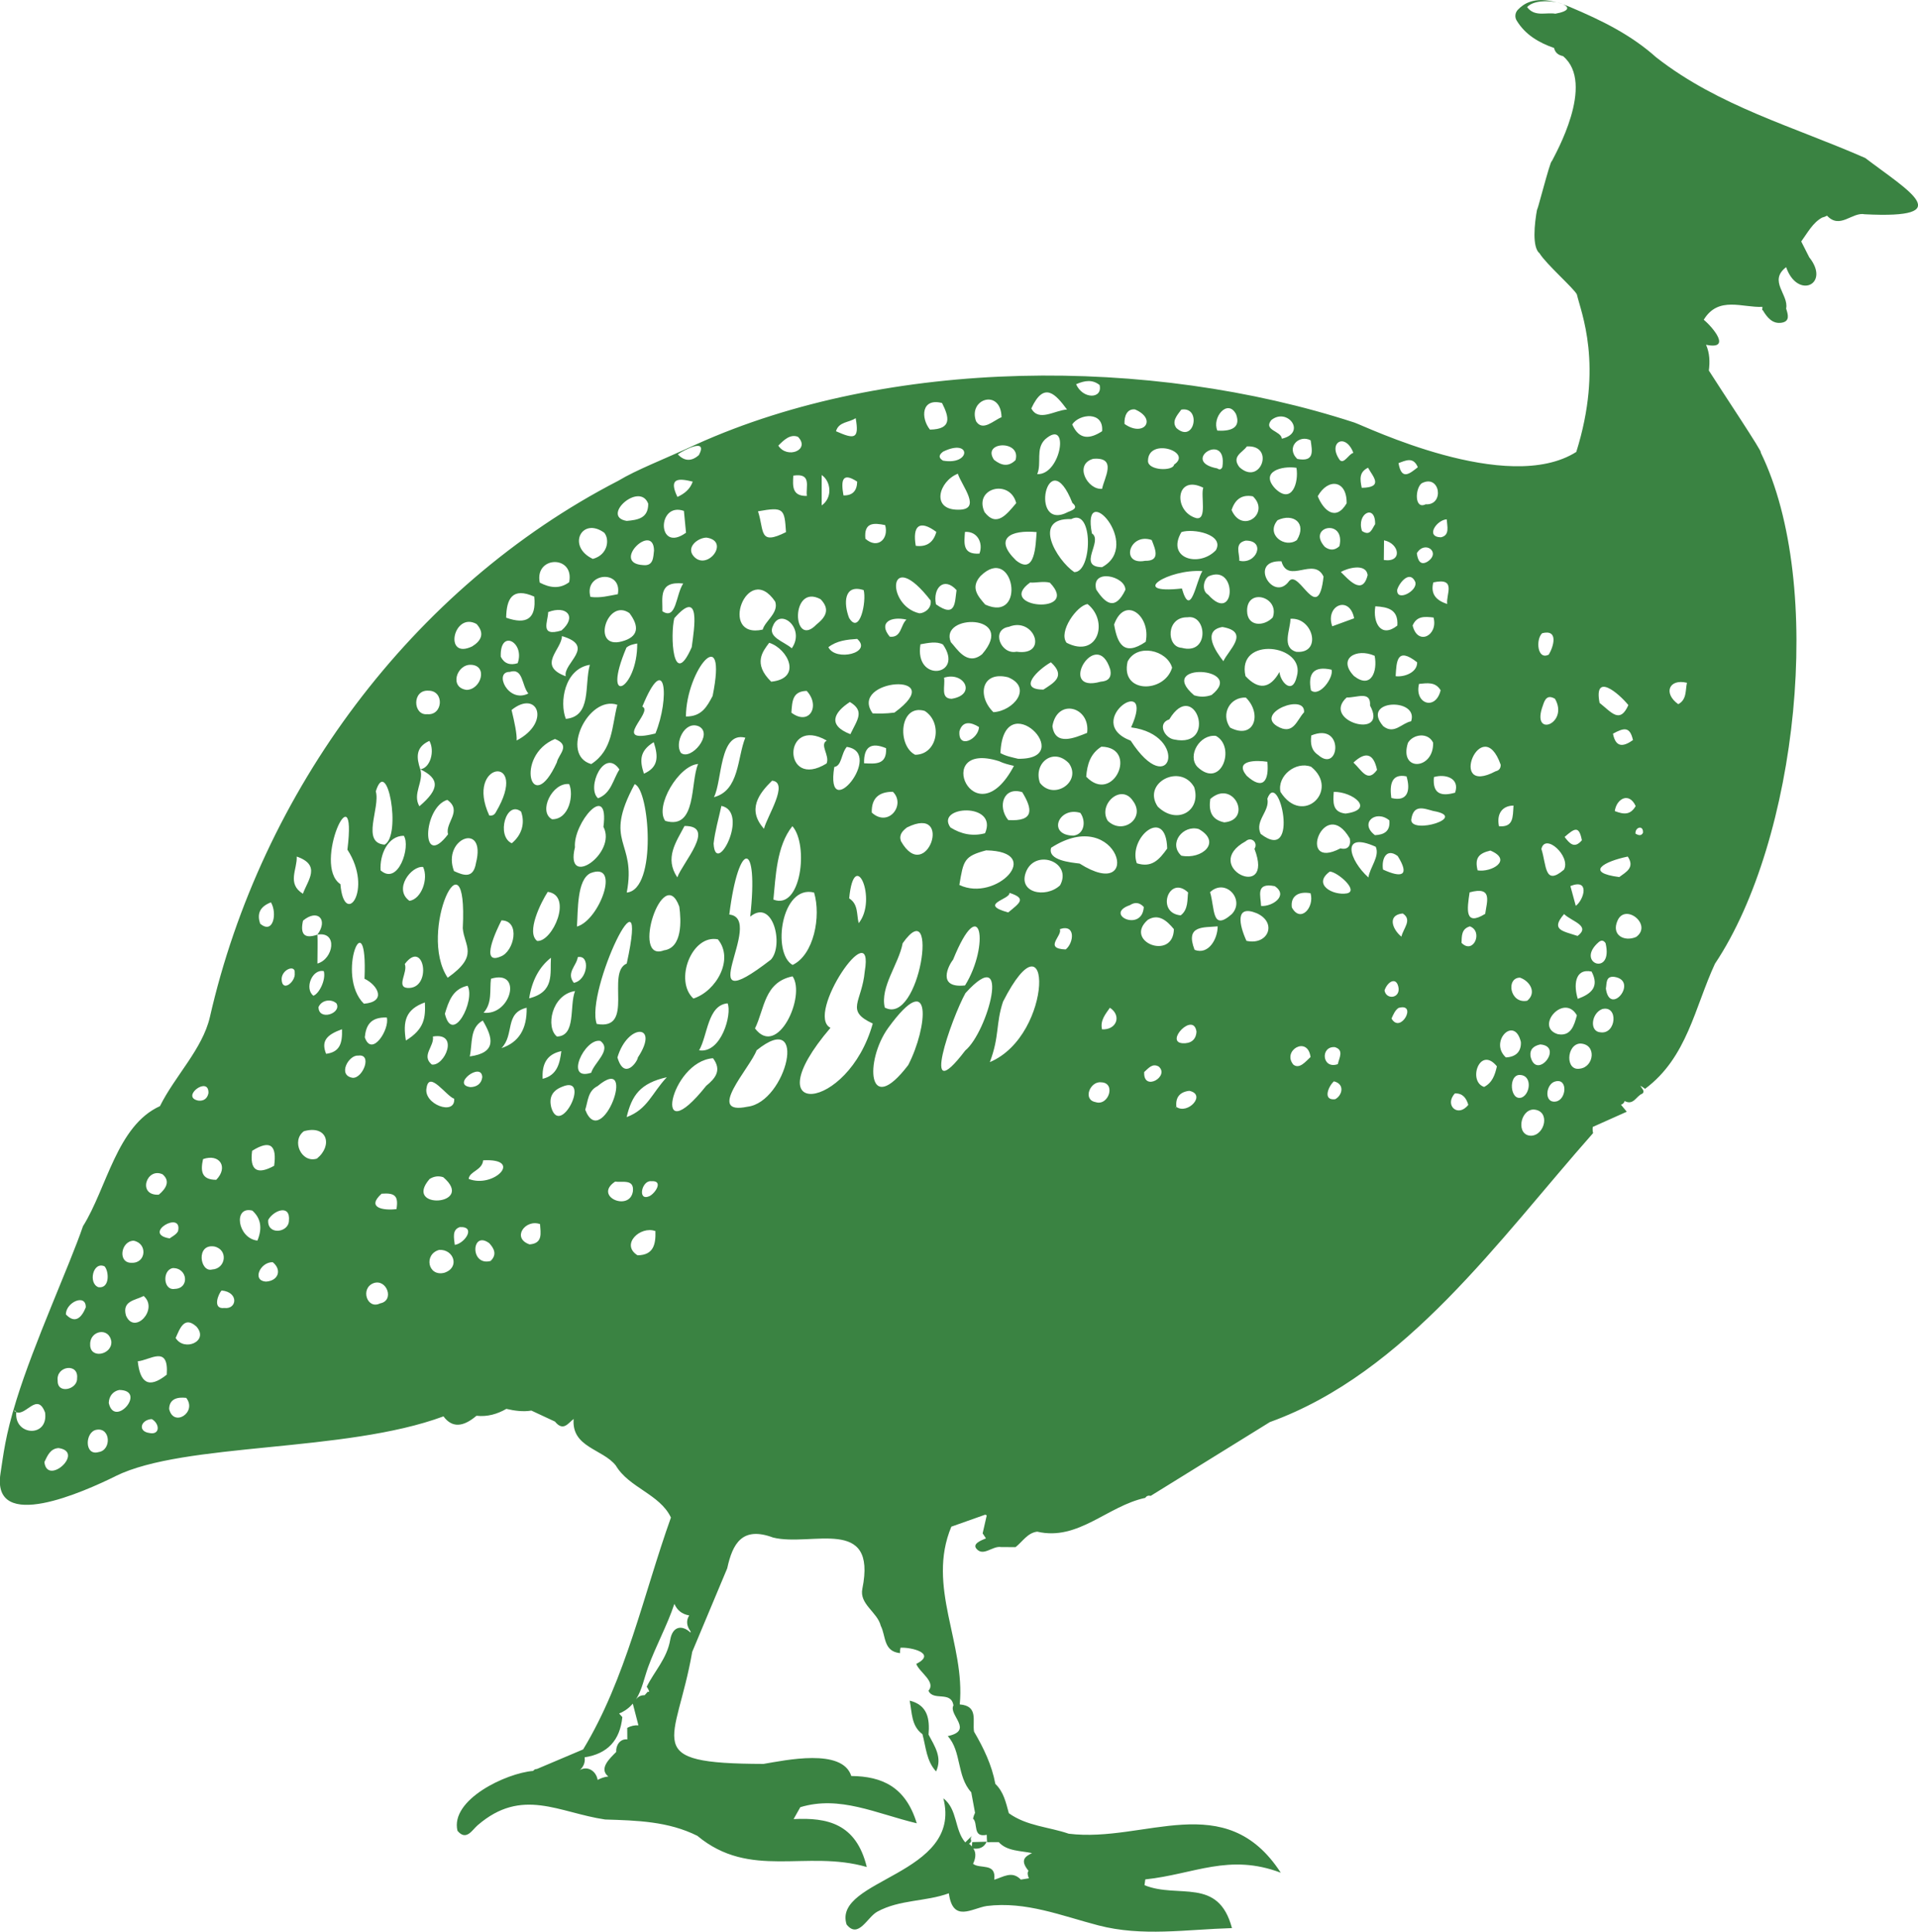 <?xml version="1.0" encoding="UTF-8"?>
<svg id="Camada_2" data-name="Camada 2" xmlns="http://www.w3.org/2000/svg" viewBox="0 0 191.85 193.2">
  <defs>
    <style>
      .cls-1 {
        fill: #3a8342;
        stroke-width: 0px;
      }
    </style>
  </defs>
  <g id="Camada_1-2" data-name="Camada 1">
    <g>
      <path class="cls-1" d="m11.55,147.64c6.9-3.41,22.93-2.32,32.81-5.98.89,1.21,2.02,1.03,3.3-.06,1.1.12,2.08-.17,2.99-.69.8.19,1.69.31,2.5.17.79.37,1.58.73,2.36,1.1h0c.84,1.03,1.31.16,1.87-.26-.23,2.85,2.91,2.99,4.22,4.66,1.31,2.22,4.41,2.86,5.51,5.2-2.76,7.73-4.48,16.08-8.78,23.19-1.56.66-3.07,1.3-4.63,1.96-.14,0-.27.05-.37.19h0s0,0,0,0c-2.71.22-8.32,2.88-7.57,5.99.88,1.06,1.48-.1,2.01-.55,4.45-3.85,8.13-1.26,12.76-.58h0c3.19.1,6.31.18,9.22,1.63h0c5.29,4.4,10.88,1.37,16.95,3.12-1.06-4.35-3.94-4.96-7.32-4.79h0c.22-.4.44-.79.67-1.19,3.95-1.2,7.57.63,11.65,1.61-1.11-3.65-3.47-4.7-6.55-4.73-.89-2.82-6.61-1.57-8.78-1.21-12.5-.03-8.73-1.99-7.13-11.21h0c1.17-2.78,2.33-5.56,3.5-8.35.54-2.49,1.51-4.23,4.59-3.08,3.83.95,10.41-2.22,8.93,5.11-.33,1.56,1.5,2.33,1.84,3.72.52,1,.24,2.56,1.93,2.73-.01-.18,0-.36.04-.54,1-.07,3.69.54,1.58,1.62.31.84,2,1.79,1.22,2.68.49,1.08,2.26-.03,2.5,1.47h0c-.53.95,2.08,2.5-.57,3.07,1.39,1.52.88,4.01,2.35,5.62.13.68.25,1.37.38,2.05,0,0,0,0,0,0-.09.18-.16.38-.2.58.53.48-.08,1.93,1.37,1.62,0,0,0,.02,0,.03,0,0,0,0,0,0h0s0,0,0,0c0,.24.02.47.03.71.39,0,.77-.02,1.17-.01.81.92,2.22.86,3.33,1.1-.65.32-1.25.67-.37,1.75.01,0,.02,0,.03,0-.18.21-.07.55.03.77-.27.04-.54.09-.81.13-.89-.93-1.78-.24-2.66.01.22-1.75-1.43-1.03-2.12-1.59.23-.46.36-1.08.03-1.52.57.05,1.06-.08,1.33-.69-.48.01-.96.02-1.44.04,0,.15-.03.29-.05.44-.09-.09-.15-.23-.29-.27.09-.04.17-.12.24-.29-.09-.2-.06-.37.09-.53-.23.23-.46.45-.69.68-1.1-1.28-.75-3.3-2.19-4.41,1.97,7.7-11.11,8.06-9.68,12.62,1.18,1.48,2.07-.74,3.07-1.28,2.25-1.23,4.84-.99,7.16-1.84.4,2.98,2.3,1.5,3.79,1.27,3.92-.49,7.51.99,11.17,1.94,4.38,1.14,8.74.41,13.36.27-1.37-5.15-5.36-2.91-8.75-4.29.04-.31.04-.27.08-.58,4.9-.52,8.37-2.63,13.55-.67-5.55-8.55-13.61-2.96-21.21-3.9-2-.69-4.2-.76-5.99-2.05-.29-1.05-.51-2.13-1.35-2.93-.35-1.89-1.17-3.59-2.13-5.23,0,0,0,0,0,0h0c-.18-1.07.47-2.57-1.43-2.72h0c.58-6.06-3.35-11.78-.84-17.78,1.33-.47,2.05-.73,3.39-1.2l.15.07c-.16.72-.24,1.08-.41,1.8l.33.5c-.5.21-1.37.54-.95,1.04.69.82,1.6-.31,2.46-.17,0,0,0,0,0,0h0c.48,0,.96,0,1.45.01h0s0,0,0,0c.71-.56,1.21-1.44,2.17-1.55,4.09.96,7.02-2.57,10.81-3.38.13-.2.31-.26.54-.2,3.97-2.46,7.94-4.92,11.92-7.38,13.61-4.91,22.97-18.32,32.33-28.9-.05-.23-.06-.43-.03-.62,1.13-.51,2.27-1.01,3.4-1.52-.19-.23-.39-.47-.58-.7.19-.06.31-.18.37-.37.89.48,1.17-.53,1.77-.74.3-.25-.08-.54-.2-.79.15.08.3.18.47.31,4.22-3.14,4.96-8.14,6.99-12.51,8.24-12.34,11.07-37.87,4.57-51.15.38.25-4.02-6.34-5.18-8.18.11-.87.09-1.73-.28-2.58,0,0,0,0,0,0,2.58.54.71-1.72-.23-2.5,1.46-2.41,3.88-1.19,5.87-1.29,0,.12-.02.24-.03.35,0,0,.05-.04.05-.04,0,0,0,0,0,0,.44.74.99,1.44,1.93,1.27.83-.15.6-.84.42-1.41.29-1.38-1.81-2.76,0-4.14,1.14,3.27,4.47,1.72,2.31-.99h0c-.37-.72-.43-.85-.8-1.58.66-.91,1.15-1.87,2.09-2.39.17-.04.33-.1.49-.19,1.31,1.4,2.51-.4,3.78-.14,9.36.47,4.41-2.31.04-5.63h0c-7.12-3.13-14.65-5.17-20.9-10.06-2.54-2.27-5.45-3.7-8.65-5.05-.24-.1-.46-.18-.68-.26.63.28.68.68-.76.94-.96-.16-2.07.35-2.83-.66.6-.65,1.99-.68,2.97-.47-2.3-.63-3.34.16-3.89.73-.28.29-.34.74-.12,1.09.85,1.4,2.19,2.2,3.74,2.74.1.46.41.71.89.81,3.3,2.75-.82,9.89-1.12,10.52-.14-.19-1.65,5.82-1.45,4.69-.31,1.62-.52,3.93.23,4.52,0,0,0,0,0,0,.64,1.06,3.45,3.52,3.73,4.11.41,1.8,2.67,7.04-.06,15.75l.11.11s0,0,0,0c-.04-.04-.07-.07-.11-.11-6.89,4.36-21.13-2.59-22.2-2.94-20.48-6.67-46.6-6.49-65.78,2.16-3.54,1.63-5.97,2.54-7.84,3.66-20.69,10.67-35.74,31.16-40.86,53.66-.75,3.2-3.5,5.88-4.99,8.89-4.31,1.95-5.31,8.2-7.7,12.01-1.35,3.95-4.87,11.6-6.66,17.39-1.13,3.64-1.29,5.43-1.59,7.33-.94,6.04,8.42,1.8,11.49.29Zm157.19-79.35c-.17.76,0,1.67-.87,2.14-1.52-1.08-.94-2.58.87-2.14ZM9.84,128.74c-1.03-.39-.55-2.6.61-2.09.45.45.57,2.26-.61,2.09Zm3.36-2.44c-1.46.07-1.13-2.17.16-2.21,1.41.26,1.27,2.24-.16,2.21Zm1.2,3.28s-.04,0-.05-.02l.05.02Zm1.48-10.09c-2.17.11-1.23-2.78.38-2.04.82.69.32,1.46-.38,2.04Zm1.93,3.65c-.18.35-.64.56-.84.72-2.84-.46,1.33-2.88.84-.72Zm3.04-13.8c-.11.53-.47.8-1.01.74-1.84-.36,1.09-2.56,1.01-.74Zm.78,8.66c-1.53,0-1.57-.94-1.32-2.07,1.65-.58,2.56.8,1.32,2.07Zm4.39-25.62c-.29-.88-.14-1.66,1.08-2.13.65,1.08.24,3.26-1.08,2.13Zm1.4,24.22c-1.71.94-2.46.45-2.2-1.5,1.88-1.18,2.48-.48,2.2,1.5Zm4.33-23.12c2.07-.36,1.61,2.45,0,2.89,0-.92.04-2.26,0-2.89,0,0,0,0,0,0-1.4.49-1.72-.15-1.44-1.4,1.45-1.22,2.55-.11,1.44,1.4Zm-.4,6.11c-.92-.7-.14-2.71,1.04-2.46.23.86-.46,2.25-1.04,2.46Zm2.31.77c.54,1.01-1.81,1.78-1.8.36.33-.74,1.3-.83,1.8-.36Zm1.09-15.38c2.64,4.06-.34,7.89-.7,3.45-2.87-1.91,1.73-11.77.7-3.45Zm1.71,12.91c1.34.64,2.24,2.31-.06,2.5-2.9-2.85.41-10.62.06-2.5Zm2.23,3.88c.31,1.16-1.5,4.03-2.2,1.98.11-1.14.53-2.04,2.2-1.98Zm-.22-17.29c-2.39-.19-.41-3.69-.88-5.33,1.14-3.7,2.6,4.41.88,5.33Zm.5-.34s-.04.03-.07.04c0,0,.07-.04.07-.04Zm5.53,17.25c.38-1.24.77-2.47,2.27-2.8.81,1.48-1.51,5.97-2.27,2.8Zm3.74,6.34c-.07.65-.55.99-1.18,1-1.97-.24,1.11-2.59,1.18-1Zm-.63-21.41c-.26,1.56-1.2,1.27-2.2.8-1.24-3.29,3.27-5,2.2-.8Zm-.93-17.32c-1.77-.22-1-2.57.43-2.51,1.71.07,1.03,2.47-.43,2.51Zm-3.38,34.67c2.69-.46,1.17,3-.11,2.8-1.09-.9.28-1.83.11-2.8Zm2.99-10.83c.14,1.78,1.67,2.71-1.51,4.95-3.06-4.58,2.04-15.31,1.51-4.95Zm-.86,17.05c.14,1.75-3.13.55-2.76-1.1.27-1.75,1.98.85,2.76,1.1Zm-3.48-29.25c-.73-1.25.47-2.46.09-3.7,0,0,0,0,0,0-.38-1.14-.51-2.2.91-2.84.57,1.03.08,2.73-.91,2.84,1.92.93,1.97,1.95-.09,3.7Zm-.99,9.46c-1.63-1.16.17-3.52,1.36-3.39.56,1.17-.16,3.21-1.36,3.39Zm1.78-18.67c-1.44.16-1.55-2.47.13-2.35,1.6,0,1.44,2.5-.13,2.35Zm2.08,12.01c-2.76,3.64-2.53-2.69-.08-3.44,1.57,1.11-.26,2.3.08,3.44Zm2.41-18.79c-2.9,1.39-1.88-3.52.44-2.24.84.94.47,1.68-.44,2.24Zm1.06,37.42c1.02,1.72,1.42,3.22-1.3,3.59.28-1.3-.02-2.86,1.3-3.59Zm3.83-20.9c.41,1.13.1,2.32-.93,3.17-1.57-.71-.57-4.34.93-3.17Zm-1.13-13.97c1.36-.44,1.19,1.39,1.86,2.16-2.03,1.03-3.49-2.19-1.86-2.16Zm-.92,28.47c-2.14.92-.34-2.78.09-3.62,1.94.03,1.27,3.14-.09,3.62Zm-1.7,5.62c.89-.99.59-2.25.74-3.4,3.2-.98,2.01,3.71-.74,3.4Zm1.23-20.06c-.14.27-.36.38-.66.33-2.51-5.41,4.15-6.22.66-.33Zm2.18-14.9c-.75.24-1.35.04-1.69-.65-.11-2.84,2.44-1.44,1.69.65Zm-1.15-4.55c.03-1.9.62-3.08,2.81-2.11.23,2.26-.81,2.82-2.81,2.11Zm1.05,12.28c.03-.68-.21-1.8-.51-3.05,2.59-2.09,3.98,1.24.51,3.05Zm1.25,25.79q.42-2.68,2.18-4.06c-.11,1.56.4,3.41-2.18,4.06Zm1.1,22.54s-.03-.03-.03-.03c0,.02,0,.03.03.03Zm8.66-33.12c1.02-5.29-2.45-4.84.79-10.84,1.47.44,2.29,10.56-.79,10.84Zm1.72-11.89c-.38-1.17-.54-2.23.98-3.15.49,1.48.45,2.52-.98,3.15Zm-6.9,7.36c-.2-2.41,3.45-6.72,2.85-2.04,1.39,2.64-3.9,6.3-2.85,2.04Zm2.31-4.9c-1.2-1.04.62-5.12,2.14-2.88-.65,1-.81,2.38-2.14,2.88Zm1.93-9.35c-.56,2.13-.43,4.52-2.61,5.93-3.18-.91-.3-6.92,2.61-5.93Zm1.21-9.17c1.02,1.35.91,2.39-.76,2.83-3.11.84-1.47-4.4.76-2.83Zm.78,3.04c.03,4.65-3.65,6.48-1.08.41.3-.26.7-.34,1.08-.41Zm.06,41.41c0,.34-1.34,2.37-2.04-.01,1.03-3.46,4.28-3.37,2.04.01Zm-4.11-3.36c-1.18-3.25,5.4-16.99,3-6.04-2.11.9.84,6.73-3,6.04Zm-1.98-9.74c.11-1.62-.01-4.67,1.35-5.34,3.09-1.21.89,4.73-1.35,5.34Zm-.31,5.63c-.8-1.01.29-1.72.39-2.57,1.27-.28,1.03,2.3-.39,2.57Zm-.8-26.4c-.66-1.66-.14-5,2.4-5.41-.57,2.05.21,5.16-2.4,5.41Zm-1.38,10.04c-1.42-.75.02-3.71,1.71-3.52.48,1.03.03,3.54-1.71,3.52Zm.29-8.03c1.64.65.34,1.54.19,2.34-2.56,5.62-4.25-.67-.19-2.34Zm-.68-12.69c1.85-.72,2.92.47,1.33,1.84-2.23.67-1.33-.91-1.33-1.84Zm-1.1,32.89c-1.12-.85.36-3.83,1.06-4.91,2.55.35.48,5.03-1.06,4.91Zm3.2-35.88c-.97.72-1.96.55-2.94.04-.54-2.69,3.5-2.78,2.94-.04Zm-.34,9.41c-2.91-1.08-.4-2.67-.38-4.02,3.47,1.02.08,2.7.38,4.02Zm2.71-11.74c-2.63-1.24-1.11-4.25,1.14-2.62.56.66.37,2.22-1.14,2.62Zm2.5,3.53c-.95.17-1.74.4-2.74.27-.69-2.44,3.21-2.79,2.74-.27Zm3.04-9.05c.01,1.48-1.08,1.62-2.15,1.72-2.64-.43,1.29-3.98,2.15-1.72Zm.58,4.68c-.08.67-.05,1.57-1.08,1.46-3.29-.18,1.03-4.35,1.08-1.46Zm.14,18.3c-4.65,1.16-.11-2.17-1.31-2.69,2.36-5.75,2.75-.81,1.31,2.69Zm7.39,18.11c.93-7.49,2.96-7.52,2.09.21,2.28-1.87,3.39,2.85,2.07,4.3-8.47,6.54-.42-4.12-4.16-4.51Zm9.73-15.11c-4.43,2.73-4.43-4.85.02-2.29-.76.41.33,1.5-.02,2.29Zm-5.74-12.07c1.88.59,3.34,3.57.2,3.89-1.86-1.82-.83-3.05-.2-3.89Zm.29,13.79c1.75.17-.53,3.61-.81,4.81-1.73-1.92-.49-3.54.81-4.81Zm.1-15.51c.73-1.8,3.26.27,1.87,2.27-.8-.7-2.47-1.1-1.87-2.27Zm3.36,6.53c1.39,1.48.29,3.54-1.53,2.18.08-1.19.12-2.14,1.53-2.18Zm-1.41,27.41c-2.09-1.19-1.12-8.07,2.15-7.24.72,2.4-.03,6.24-2.15,7.24Zm-1.92-6.54c.23-2.23.3-5.35,1.9-7.34,1.65,1.86.88,8.45-1.9,7.34Zm-5.98-5.6c.14-1.27.51-2.51.78-3.77,2.87.62-.6,7.22-.78,3.77Zm-3.93-22.54c2.68-3.07,2,.98,1.74,2.9-1.91,4.35-2.16-1.27-1.74-2.9Zm2.46,10.82c1.47.75-.78,3.44-1.79,2.66-.69-.94.35-3.29,1.79-2.66Zm1.37-3.04c-.55,1.03-1.08,2.07-2.67,2.05.03-4.68,4.21-9.65,2.67-2.05Zm-1.92,30.26c-1.95-1.79-.16-6.45,2.45-5.92,1.64,1.99-.16,5.18-2.45,5.92Zm-1.61-12.12c-1.3-1.93-.13-3.52.72-5.14,3.23-.02-.2,3.67-.72,5.14Zm-1.21-5.65c-1.07-1.47,1.35-5.55,3.29-5.69-.8,1.81-.1,6.63-3.29,5.69Zm1.8-23.74c-.75,1.12-.67,3.7-2.08,2.78.03-1.34-.43-3.05,2.08-2.78Zm.07-7.26c.07.73.14,1.45.21,2.18-2.92,2.11-2.92-3.13-.21-2.18Zm.88-2.93c-.26.76-.83,1.21-1.53,1.53-.95-1.97.18-1.86,1.53-1.53Zm.62-2.66c-.7.63-1.43.66-2.11-.07.7-.49,3.03-1.67,2.11.07Zm-.53,10.12c-.78-.9.42-1.85,1.29-1.86,2.41.35.06,3.4-1.29,1.86Zm5.17,18.15c-.81,1.99-.58,5.29-3.14,5.95.84-1.58.52-6.61,3.14-5.95Zm2.99-13.61c.38,1.12-1.01,1.93-1.25,2.8-4.49,1-1.55-6.95,1.25-2.8Zm1.08-6.95c-2.75,1.39-2.16-.14-2.8-2.08,2.59-.47,2.65-.26,2.8,2.08Zm-.77-8.65c.55-.56,1.2-1.19,1.97-.88,1.27,1.31-1.08,2.25-1.97.88Zm2.86,5.03c-1.52.04-1.41-1.02-1.36-2.03,1.9-.29,1.22,1.14,1.36,2.03Zm1.37,10.33c1,1.03.49,1.81-.41,2.53-2.43,2.53-2.64-4.17.41-2.53Zm.11-9.38c0-1.1,0-2.07,0-3.04.94.63,1.11,2.27,0,3.04Zm5.01,30.72c-.04-1.46.73-2.08,2.11-2.08,1.32,1.28-.43,3.62-2.11,2.08Zm3.09,13.07c3.71-5.26,1.72,8.33-1.79,6.43-.48-2.07,1.39-4.32,1.79-6.43Zm-.82-23.07c-.92.12-1.63.1-2.18.08-2.49-3.47,7.88-4.25,2.18-.08Zm-3.04,5.07c-.04-1.64.69-2.14,2.2-1.51.09,1.7-1.09,1.56-2.2,1.51Zm-.54,15.99c-.22-.86-.02-1.89-.95-2.48.51-5.3,2.87.13.95,2.48Zm-2.44-15.62c.77-.13.66-1.31,1.25-2.01,3.84.58-2.21,7.94-1.25,2.01Zm1.61-3.28c-2.33-.9-1.64-2.19-.05-3.22,1.52.91.74,1.78.05,3.22Zm-2.2-8.7c.85-.66,1.86-.76,2.88-.83,1.58,1.4-2.17,2.29-2.88.83Zm.76-21.6c.29-.98,1.32-.85,1.97-1.31.38,2.13-.14,2.12-1.97,1.31Zm2.12,5.04c-.02.89-.43,1.4-1.37,1.38-.26-1.45-.16-2.39,1.37-1.38Zm-.81,13.63c-.56-1.45-.53-3.42,1.46-2.78.3,1.12-.39,4.54-1.46,2.78Zm1.63-7.92c-.16-1.65.84-1.6,1.98-1.36.39,1.39-.77,2.44-1.98,1.36Zm4.11,8.09c-.61.54-.48,1.84-1.67,1.71-1.19-1.44.14-2.06,1.67-1.71Zm2.42-1.91c.11.84-.67,1.28-1.13,1.28-3.39-.77-3.15-6.81,1.13-1.28Zm.57-6.86c-.29,1.05-.97,1.53-2.06,1.39-.34-1.98.35-2.66,2.06-1.39Zm.77,14.58c2-.65,3.3,1.7.76,2.11-1.16-.02-.62-1.28-.76-2.11Zm46.87-5.22c.41-.96,1.18-.9,2.09-.8.49,1.8-1.59,2.88-2.09.8Zm.64,5.84c.8-.07,1.64-.24,2.16.64-.51,2.09-2.65,1.34-2.16-.64Zm.85-12.23c-.74.45-.99-.19-1.07-.84.8-1.34,2.46-.08,1.07.84Zm-1.04,10.07c.03,1.01-1.27,1.5-2.15,1.39.09-1.44.1-3,2.15-1.39Zm-.6,5.9c-.93.17-1.69,1.36-2.79.49-2.32-2.69,3.59-2.88,2.79-.49Zm-3.62,11.39c-1.6-1.21.1-2.6,1.44-1.48.11,1.07-.5,1.44-1.44,1.48Zm-2.15-7.26c1.21-1.13,2.01-.93,2.36.73-.95,1.33-1.51.06-2.36-.73Zm.07-14.43c-.73.27-1.46.54-2.19.8-.74-2.07,1.72-3.17,2.19-.8Zm-1.47-7.22c-.46.44-.95.45-1.46.08-1.87-2.06,2.1-2.91,1.46-.08Zm3.06,15.95c1.9,3.46-4.95,1.57-2.34-.81,1.03.03,2.44-.71,2.34.81Zm.46-4.98c.31,1.52-.34,3.38-2.07,2.02-1.68-1.75.25-2.83,2.07-2.02Zm-2.91,15.78c-1.36-.14-1.24-1.19-1.18-2.17,1.88-.04,4.21,1.77,1.18,2.17Zm-2.74-5.86c-.71-.48-.78-1.15-.69-1.95,3.35-1.39,2.83,3.85.69,1.95Zm1.34-8.53c.23.78-1.2,2.78-2.06,2.07-.33-1.7.27-2.47,2.06-2.07Zm-3.54-1.79c-1.49-.44-.58-2.2-.57-3.3,2.29-.18,3.19,3.54.57,3.3Zm.79,6.05c-.74.79-1.07,2.36-2.71,1.38-2.17-1.34,2.86-3.32,2.71-1.38Zm-5.86-3.62c-.92-4.04,6.1-3.2,5.13.05-.43,1.89-1.65.53-1.73-.46-.94,1.68-2.09,1.83-3.4.41Zm-7.14,6.34c-.94-.14-1.72-1.61-.48-2.01,2.53-4.23,4.95,2.95.48,2.01Zm2.01,4.77c.74,2.38-1.73,3.82-3.65,1.94-1.59-2.37,2.28-4.37,3.65-1.94Zm1.74-9.22c-.58.21-1.16.22-1.75.03-3.91-3.34,5.31-2.85,1.75-.03Zm-3-4.72c-1.53-.08-1.58-3.1.59-3.05,1.96-.33,2.23,3.82-.59,3.05Zm-5.4,1.38c.93-1.85,3.94-1.17,4.45.61-.76,2.57-5.2,2.61-4.45-.61Zm-1.35-3.71c1.07-2.95,3.71-.86,3.16,1.73-2.19,1.5-2.84.18-3.16-1.73Zm3.76-8.45c.35.89.91,2.12-.66,2.08-2.52.48-1.59-2.86.66-2.08Zm5.07,3.11c-.63.97-1.16,4.85-2.05,1.74-5.46.6-1.34-1.98,2.05-1.74Zm-2.1-3.9c1.17-.4,4.33.23,3.45,1.81-1.66,1.75-5,.85-3.45-1.81Zm2.68,6.26c-.67-.37-.48-1.51.04-1.84,2.95-1.32,2.69,4.92-.04,1.84Zm1.52,6.65c-.79-.99-2.16-3.06-.1-3.42,2.83.48.6,2.32.1,3.42Zm2.23-12.06c2.06-.02,1.09,2.43-.64,2.01.05-.73-.53-1.76.64-2.01Zm.02,15.7c1.66,1.63.84,4.26-1.58,3-.97-1.39.02-3.08,1.58-3Zm-1.43-18.76c.34-1.04,1-1.58,2.13-1.37,1.77,1.68-1.07,3.82-2.13,1.37Zm4.12,10.74c-.87.93-2.56.95-2.57-.66-.02-2.33,3.29-1.4,2.57.66Zm-2.61,15.84c-1.31-1.59,1.03-1.57,2.07-1.4.18,1.87-.41,2.91-2.07,1.4Zm.78,7.31c2.07,5.38-5.48,1.77-.88-.76.56-.51,1.27.14.88.76Zm-3.02-2.65c-1.32-.27-1.57-1.18-1.4-2.34,2.31-2.04,4.26,2.09,1.4,2.34Zm-2.7-5.56c-1.01-1.12.23-3.27,1.86-3.09,2.03,1.09.54,5.4-1.86,3.09Zm-1.6,8.89c-1.33-1.23.19-3.12,1.75-2.66,2.34,1.32.3,3.08-1.75,2.66Zm.68,3.68c-.09.67.04,1.71-.74,2.29-2.53-.23-1.18-4.11.74-2.29Zm-5.13-2.92c-.91-2.56,2.93-5.78,3.04-1.47-.82,1.15-1.56,1.94-3.04,1.47Zm-.61-12.26c-4.97-1.91,2.62-7,.04-1.33,5.89.76,3.96,7.49-.04,1.33Zm-4.45,3.6c.09-1.21.41-2.31,1.52-3,3.77.07,1.18,5.85-1.52,3Zm-10.1-17.21c-.74-.85-1.5-1.7-.48-2.85,3.35-3.31,4.66,4.73.48,2.85Zm-.58-5.1c-1.73.11-1.52-1.07-1.45-2.17,1.25-.09,1.85,1.12,1.45,2.17Zm-2,17.76c.32-1.07,1.17-.91,1.96-.41-.07,1.23-2.12,2.25-1.96.41Zm2.56,10.21c-1.24.33-2.39.09-3.46-.58-1.57-2.18,4.82-2.56,3.46.58Zm1.4-7.21c.47.23.98.35,1.49.47-3.95,7.47-8.31-2.61-1.49-.47Zm.91-8.39c2.5,1.04.51,3.38-1.47,3.49-1.66-1.61-1.2-4.16,1.47-3.49Zm.84-2.56c-1.57.34-2.6-2.21-.76-2.49,2.55-1.04,4,2.96.76,2.49Zm3.44,1.06c1.52,1.39.31,2.04-.75,2.73-2.67,0-.51-2.03.75-2.73Zm-2.08-7.98c.5.06,1.35-.16,1.98.02,3.14,3.28-5.51,2.52-1.98-.02Zm.71-10.84c.47-1.13-.19-2.51.78-3.47,2.52-2.22,1.61,3.59-.78,3.47Zm3.52,2.89c.59.48.1.69-.42.89-4.01,2.12-2.08-7.23.42-.89Zm.18,6.91c-1.77-1.21-4.27-5.44-.3-5.3,2.24-1.19,2.12,5.36.3,5.3Zm-.76,7.07c-.86-1.09,1.05-3.76,2.1-3.87,2.14,1.71,1.04,5.47-2.1,3.87Zm4.37,2.69c.15.78-.2,1.15-.96,1.2-4.47,1.26-.42-5.65.96-1.2Zm-5.79,5.65c.47-2.85,3.82-1.95,3.47.67-1.26.51-3.2,1.34-3.47-.67Zm2.1,10.95c-2.67-.05-1.48-2.95.69-2.28.59.81.42,2.14-.69,2.28Zm-3.35-5.28c-.69-1.98,1.35-3.59,2.9-1.96,1.32,1.85-1.52,3.75-2.9,1.96Zm-2.19-2.41c-.6-.15-1.22-.26-1.76-.57.29-6.98,7.83.68,1.76.57Zm-.98,6.13c-1.1-1.34-.49-3.39,1.4-2.79,1.03,1.68,1.24,2.96-1.4,2.79Zm0,9.24c-3.07-.84.23-1.3.12-1.96,1.78.57.99,1.03-.12,1.96Zm-4.89-2.75c.41-2.45.46-2.87,2.68-3.46,5.91.11,1,5.23-2.68,3.46Zm.57,10.05c-2.86.31-1.65-2.02-1.2-2.57,2.83-6.98,3.68-1.43,1.2,2.57Zm1.71-33.13c-1.52,1.25-2.56-.62-3.13-1.2-1.22-2.85,6.65-2.88,3.13,1.2Zm-4.62-4.99c-.33-1.63.8-2.81,2.06-1.42-.18,1.2-.05,2.85-2.06,1.42Zm-.6-17.47c-.94-1.17-.86-3.2,1.21-2.66.7,1.39,1.05,2.62-1.21,2.66Zm1.3,3.1c-.51-.31-.37-.61.02-.9,2.83-1.38,2.8,1.4-.02.9Zm1.51,4.91c-2.73.01-1.93-2.84-.02-3.6.39,1.21,2.48,3.64.02,3.6Zm4.35-9.25c-.81.32-1.88,1.46-2.55.4-.82-2.27,2.5-3.28,2.55-.4Zm1.4,4.29c-.73.72-1.44.53-2.15-.03-1.27-1.85,2.75-2.02,2.15.03Zm.07,4.3c-.95,1.12-1.96,2.47-3.17.9-1.11-2.42,2.54-3.36,3.17-.9Zm2.04,2.9c-.1,1.24-.13,4.38-2.06,2.83-2.26-2.19-.55-3.08,2.06-2.83Zm3.04-12.26c-1.23.07-2.83,1.27-3.57-.11,1.28-2.77,2.43-1.42,3.57.11Zm.91-2.53c.89-.39,1.65-.48,2.35.08.33,1.42-1.69,1.44-2.35-.08Zm2.6,4.7c-1.23.8-2.3.88-2.99-.68.71-1.07,3.17-1.35,2.99.68Zm0,5.76c-1.46.14-2.85-2.45-.89-3,2.45-.2,1.09,1.93.89,3Zm-.01,7.84c-2.54-.05.15-2.62-1.01-3.38-1.08-5.56,5.14,1.15,1.01,3.38Zm2.34,2.26c-1,2.09-1.97,1.44-2.92-.03-.54-2.14,2.92-1.36,2.92.03Zm-.09-16.59c-.04-.78.26-1.54,1.05-1.45,2.25.97.88,2.82-1.05,1.45Zm4.96,4.07c-.1.68-2.62.61-2.61-.37.01-2.38,4.53-.92,2.61.37Zm.24-3.65c-.52-.67.07-1.29.48-1.85,2.04-.35,1.33,3.44-.48,1.85Zm2.68,5.96c-.28.79.42,3.27-.71,3.04-2.33-.67-2.08-4.43.71-3.04Zm1.91-2.07c-.12.26-.28.3-.51.14-3.81-.71,1.06-3.82.51-.14Zm-.5-3.64c-.58-1.29,1.03-3.25,1.87-1.64.54,1.46-.68,1.71-1.87,1.64Zm2.2,3.65c-.82-1.08.32-1.45.75-2.07,2.86-.17,1.37,4.02-.75,2.07Zm4.21,9.42c.66,2.34,3.25-.51,4.21,1.53-.54,4.93-2.43-.75-3.44.44-1.59,2.23-4.15-2.12-.77-1.97Zm1.54-2.12c-1.19.86-3.15-.55-1.93-1.99,1.57-.74,2.97.29,1.93,1.99Zm-2.17-5.16c-1.57-1.69.69-2.3,2.13-2.07.25,1.47-.46,3.71-2.13,2.07Zm.67-4.98c-.07-.8-1.88-.82-1.06-1.86,1.59-1.31,3.59,1.26,1.06,1.86Zm1.54,2.02c-1.17-1.14.17-2.48,1.34-1.86.15,1.05.43,2.2-1.34,1.86Zm4.94,4.44c-1.08,1.84-2.32.72-2.89-.71,1.03-1.85,2.93-1.63,2.89.71Zm.67-5.05c-.49.15-.92,1.14-1.35.73-1.27-1.76.56-2.81,1.35-.73Zm1.43,12.23c-.52,2.14-1.97.37-2.68-.31.57-.35,2.51-.95,2.68.31Zm-.59-8.73c-.18-.87-.27-1.57.63-2.01.48.88,1.61,1.97-.63,2.01Zm1.34,3.64c-.32.45-.47,1.24-1.31.68-.6-1.73,1.35-2.78,1.31-.68Zm.02,8.21c1.24.07,2.32.31,2.2,1.93-1.63,1.29-2.47-.28-2.2-1.93Zm.85-4.63c0-.66.01-1.31.02-1.97,1.57.32,1.86,2.25-.02,1.97Zm1.34,2.96c.22-.72,1.25-1.95,1.79-.8.37.9-1.92,2.11-1.79.8Zm2.06-12.24c-.81.64-1.63,1.36-1.93-.41.73-.27,1.48-.66,1.93.41Zm.78,3.71c-1.13.55-1.06-1.58-.4-2.1,1.85-.98,2.32,2.22.4,2.1Zm1.52,3.3c-1.57-.05-.42-1.73.59-1.8.04.69.34,1.61-.59,1.8Zm.64,6.67c-1.04-.34-1.7-.94-1.39-2.16,2.38-.52,1.24,1.23,1.39,2.16Zm2.24,28.8s-.05.05-.05.05c.03,0,.05-.01.05-.05Zm0,.04c2.34-.64,1.73.91,1.56,2.15-2.09,1.29-1.81-.48-1.56-2.15Zm3.11-12.76c0,.36-.16.57-.51.65-4.92,2.62-1.39-6.04.51-.65Zm1.28,4.08c-.07,1.18,0,2.18-1.45,2.07-.25-1.16.25-2.05,1.45-2.07Zm1.37,19.52c-1.74.34-2.15-2.3-.72-2.31,1.05.37,1.67,1.54.72,2.31Zm2.16-34.62c-1.16.6-1.32-1.54-.66-2.14,1.68-.42,1.12,1.38.66,2.14Zm-.58,5.06c.19-.6.45-1.08,1.2-.64,1.44,2.5-2.47,4.01-1.2.64Zm-.16,14.38c.38-1.65,2.97.75,2.26,2.07-1.97,1.69-1.74-.46-2.26-2.07Zm2.27,6.51c.75.74,2.71,1.17,1.35,2.19-1.51-.5-2.73-.6-1.35-2.19Zm1.78-7.38c-.77.91-1.25.28-1.73-.33.99-.86,1.44-1.18,1.73.33Zm-.61,6.56c-.18-.66-.36-1.32-.54-1.98,1.96-.79,1.38,1.35.54,1.98Zm2.3,3.62c.27-.22.49-.17.68.11.81,3.42-3.11,1.99-.68-.11Zm2.9-8.55c.73,1.1-.16,1.54-.85,2.05-3.5-.45-1.53-1.56.85-2.05Zm.06-15.15c-.85,1.9-1.67.74-2.88-.22-.6-3.1,1.9-.98,2.88.22Zm.46,3.5c-.95.67-1.72.79-2-.64,1.1-.6,1.69-.74,2,.64Zm.27,6.6c-.53.91-1.19.85-2.09.5.18-1.26,1.44-1.93,2.09-.5Zm-.02,2.76c-.05-.68.82-.89.75-.08-.2.36-.48.22-.75.08Zm-1.8,8.71c.77-1.81,3.54.41,1.87,1.62-1.16.51-2.51-.16-1.87-1.62Zm-1.16,6.78c.1-.5-.04-1.26.83-1.17,2.51.37-.44,4.03-.83,1.17Zm-.36,2.05c1.63-.4,1.41,2.53-.16,2.33-1.16-.05-.94-1.92.16-2.33Zm-2.45-1.02c-.41-1.29-.34-3.08,1.38-2.73.82,1.56-.08,2.25-1.38,2.73Zm.24,4.47c1.67.05,1.4,2.33-.01,2.51-1.5.29-1.38-2.43.01-2.51Zm-2.25-.94c-2.33-.73.63-4.15,1.92-1.88-.27,1.01-.6,2.14-1.92,1.88Zm-.19,4.72c1.23-.29,1.06,1.86,0,2.02-1.24.19-1-1.84,0-2.02Zm-2.53-2.5c-.09-.73.34-1.05.98-1.19,2.39.19-.4,3.67-.98,1.19Zm.29,5.32c1.73.08,1.18,2.55-.21,2.62-1.54.01-1.16-2.57.21-2.62Zm-1.35-3.46c1.24.03,1.06,1.88.2,2.25-1.19.44-1.4-2.28-.2-2.25Zm.1-3.29c.04.99-.53,1.49-1.5,1.54-1.72-1.56.86-4.25,1.5-1.54Zm-4.33-17.17c-.3-1.22.09-1.7,1.28-1.98,2.29.97.07,2.21-1.28,1.98Zm1.93,19.6c-.19.83-.44,1.63-1.28,2.06-1.67-.55-.43-4.17,1.28-2.06Zm-3.54-12.35c.03-.68-.02-1.4.84-1.65,1.36.52.34,2.86-.84,1.65Zm-.66,15.06c.79-.03,1.14.47,1.34,1.14-1.04,1.33-2.43.02-1.34-1.14Zm-2.1-31.64c1.12-.34,2.62.09,2.12,1.56-1.38.39-2.28.14-2.12-1.56Zm-2.27,4.28c.21-1.59,1.24-1.15,2.2-.89,3.61.62-2.19,2.37-2.2.89Zm-.33-7.7c.52-.89,2.02-1.08,2.52-.02.08,2.73-3.44,2.94-2.52.02Zm-1.66,5.51c-.18-1.28-.02-2.48,1.52-2.16.4,1.32.18,2.59-1.52,2.16Zm1.01,13.87c-.91-.73-1.44-2.17.13-2.32.99.64.05,1.49-.13,2.32Zm-.99,8.19c.17-.39.37-.85.7-1.06,1.93-.56.21,2.66-.7,1.06Zm-.7-2.81c.3-.91,1.24-1.44,1.41-.21.09,1.03-1.25,1.14-1.41.21Zm1.32-13.44c1.24,1.99.4,2.21-1.47,1.35-.17-1.03.32-2.22,1.47-1.35Zm-2.2-.93c.43.96-.59,2.06-.73,3.07-1.91-1.7-2.85-4.68.73-3.07Zm-4.18,23.46c1.15.29.8,1.45.12,1.79-1.29.15-.66-1.32-.12-1.79Zm.09-3.42c.95.29.42,1.09.3,1.7-1.59.56-1.78-1.81-.3-1.7Zm-.5-17.56c.76.03,2.93,1.91,1.72,2.18-1.43.25-3.48-.91-1.72-2.18Zm2-3.3c.13.75-.23,1.16-.94.98-4.47,2.35-1.63-5.44.94-.98Zm-3.93,21.85c-.5.46-1.11,1.24-1.72.76-1.16-1.4,1.43-2.94,1.72-.76Zm-1.87-14.96c-.16-1.16.71-1.64,1.87-1.42.41,1.4-1,3.02-1.87,1.42Zm-1.14-11.56c-.34-1.61,1.55-3.1,3.07-2.51,2.9,2.34-.86,6-3.07,2.51Zm-1.98,4.2c-.62-1.33.94-2.25.67-3.52,1.15-3.09,3.32,6.61-.67,3.52Zm.04,7.21c-.02-.99-.6-2.37,1.37-1.98,1.41.94-.25,2.07-1.37,1.98Zm-.43.73c2.09.94,1.14,3.24-1.03,2.76-.7-1.53-1.21-3.68,1.03-2.76Zm-4.67-2.11c1.54-1.45,3.54.76,2.17,2.2-2.03,1.78-1.68-.59-2.17-2.2Zm-1.55,5.77c-.96-2.49.89-2.21,2.31-2.35,0,1.25-.91,2.89-2.31,2.35Zm.19,8.18c-.04.84-.6,1.21-1.39,1.16-1.81-.12,1.1-3.19,1.39-1.16Zm-2.01,7.53c-.11-.96.35-1.5,1.29-1.61,1.75.37-.15,2.41-1.29,1.61Zm-.12.16s.1-.19.12-.16c.02,0-.12.15-.12.16Zm-3.1-3.65c.42-.36.8-.91,1.45-.55,1.14.98-1.56,2.57-1.45.55Zm.36-15.22c1.08-.66,1.92.09,2.61.93-.06,3.21-5.07,1.24-2.61-.93Zm-1.79-1.47c.51-.33.97-.27,1.39.18-.15,2.58-4.06.74-1.39-.18Zm-2.21-8.43c-1.02-1.62,1.34-3.8,2.52-1.99,1.29,1.72-1.02,3.44-2.52,1.99Zm-.58,20.85c-.2-.89.34-1.51.79-2.16,1.21.8.66,2.24-.79,2.16Zm-.1,5.3c1.53.02.77,2.41-.54,1.98-1.33-.24-.54-2.11.54-1.98Zm-2.14-21.88c-.89-.11-3.23-.32-2.85-1.58,6.84-4.41,9.31,5.67,2.85,1.58Zm-1.98,6.56c1.61-.55,1.41,1.37.59,2.03-2.27-.08-.29-1.38-.59-2.03Zm-3.31-5.89c1.04-2.13,4.56-.78,3.34,1.5-1.43,1.36-4.39.76-3.34-1.5Zm-3.69,19.19c.98-2.58.58-3.83,1.32-6.05,4.92-9.65,5.14,3.33-1.32,6.05Zm-2.44-6.9c4.7-5.19,2.23,3.89-.02,5.74-4.65,6.11-1.36-3.26.02-5.74Zm-4.5-34.89c.74-.13,1.61-.33,2.25.02,2.19,3.15-2.89,3.88-2.25-.02Zm-.53,11.05c-1.82-.92-1.59-5.12.95-4.39,1.84,1.16,1.3,4.38-.95,4.39Zm-1.42,8.64c-.22-.64.15-1.02.6-1.37,4.76-2.36,1.93,5.84-.6,1.37Zm-1.27,18.67c4.5-6.19,3.94-.03,2,3.72-4.09,5.37-4.37-.44-2-3.72Zm-5.78,0c-2.58-1.31,4.44-11.6,3.43-5.65-.28,3.09-2.01,3.92.8,5.22-2.48,8.9-12.16,9.71-4.23.43Zm-7.55.06c.96-1.95.91-4.63,3.76-5.21,1.35,1.95-1.49,8.21-3.76,5.21Zm.16,2.19c5.23-4.23,3.01,5.18-.91,5.64-4.27.89.27-3.89.91-5.64Zm-5.75,0c.86-1.48.84-4.52,2.85-4.7.46,1.06-.63,5.04-2.85,4.7Zm1.39.79c.9,1.2.24,2.01-.68,2.76-5.5,6.91-3.64-2.44.68-2.76Zm-8.02,64.56l.56,2.16c-.37-.02-.75.05-1.12.26,0,.38,0,.77.01,1.15-.72-.09-1.16.59-1.11,1.25-.64.65-1.78,1.67-.79,2.46-.37.03-.73.16-1.07.34-.14-.87-.98-1.44-1.78-.99.34-.29.56-.74.48-1.27,2.29-.35,3.54-1.7,3.77-4.02-.11-.12-.21-.24-.32-.36.58-.24,1.01-.57,1.35-.97Zm4.16-9.98c.26.59.7,1.01,1.48,1.15-.32.51-.27,1.05.14,1.6,0,.04,0,.08,0,.12-.88-.82-1.81-.63-2.04.72-.33,1.89-1.58,3.13-2.35,4.69.16.23.23.4.25.52-.05,0-.1-.02-.14-.03-.11.12-.22.24-.32.36-.4-.01-.66.15-.87.43.61-.96.83-2.16,1.22-3.24.78-2.14,1.9-4.15,2.62-6.31Zm-1.05-65.37c-3.35,1.28-.08-8.84,1.54-4.37.19,1.38.32,4.12-1.54,4.37Zm-3.73,16.68c.52-2.17,1.35-3.39,4.02-3.99-1.52,1.62-1.92,3.21-4.02,3.99Zm2.27,7.91c-1.22.53-.76-1.62.2-1.5,1.25-.09.4,1.22-.2,1.5Zm.64,3.49s-.04,0-.03-.03c0,0,.03.03.03.03Zm-.03,0c.04,1.28-.16,2.41-1.79,2.42-1.73-1.08.28-2.98,1.79-2.42Zm-4.03-4.95c.72.11,1.9-.29,1.78.95-.29,2.11-4,.53-1.78-.95Zm-2.99-7.19c.28-.85.25-1.87,1.23-2.36,4.12-3.44.4,6.64-1.23,2.36Zm1.51-6.88c1.2.88-.63,2.18-.91,3.18-2.73.9-.64-3.5.91-3.18Zm-2.53-4.99c-.59,1.51.14,4.5-1.81,4.55-1.15-.91-.54-4.19,1.81-4.55Zm-1.28,9.57c2.93-1.24-.18,5.12-1.09,2.1-.27-1.03.1-1.72,1.09-2.1Zm-.09-3.56c-.16,1.23-.41,2.41-1.87,2.77-.08-1.4.35-2.45,1.87-2.77Zm-2.13,17.3c.05.89.31,1.93-1.05,2.03-1.82-.63-.43-2.56,1.05-2.03Zm-3.86-17.6c1.33-1.35.28-3.51,2.52-4.04q.07,3.19-2.52,4.04Zm-1.22,19.51c.47.51.81,1.13.13,1.78-2.09.54-1.92-3.11-.13-1.78Zm-2.06-6.43c.08-.77,1.35-.84,1.45-1.86,4.09-.22,1.05,2.85-1.45,1.86Zm-.89,4.82c1.66-.09.52,1.63-.5,1.78-.07-.67-.3-1.51.5-1.78Zm-2.06,2.28c1.46-.09,2.11,1.77.51,2.29-1.65.41-2.07-1.86-.51-2.29Zm-.96-7.09c.43-.27.88-.34,1.37-.18,3.3,2.82-4.08,3.31-1.37.18Zm-.47-17.66c.07,1.49-.02,2.66-1.9,3.81-.31-1.92-.04-3.11,1.9-3.81Zm-2.01-3.84c1.96-2.62,2.79,2.56.26,2.39-1.15-.1.07-1.58-.26-2.39Zm-2.42-9.37c-.1-1.54.7-3.45,2.32-3.46.71,1.04-.54,5.03-2.32,3.46Zm.1,32.34c1.31-.1,1.71.2,1.49,1.54-1.3.16-3.06-.12-1.49-1.54Zm-.81,8.95c1.33-.48,2.14,1.75.66,2.02-1.3.65-2.01-1.5-.66-2.02Zm-1.54-22.76c1.45-.22.5,2.26-.53,2.22-1.57-.23-.41-2.31.53-2.22Zm-3.2-.18c-.53-1.3.09-1.92,1.59-2.46.05,1.44-.24,2.29-1.59,2.46Zm-2.22,7.74c2.34-.66,2.91,1.43,1.3,2.74-1.55.49-2.59-1.8-1.3-2.74Zm-.72-27.47c2.49.86,1.1,2.37.62,3.72-1.63-1.01-.55-2.46-.62-3.72Zm-1.51,12.24c.03-.97,1.4-1.47,1.31-.6.12.89-1.29,2.02-1.31.6Zm-1.34,24.1c.51-.94,2.25-1.63,2.07.1-.04,1.2-2.21,1.46-2.07-.1Zm.45,4.23c.94.76.57,1.86-.66,1.94-1.45-.07-.6-1.97.66-1.94Zm-2.04-5.16c.84.75,1.03,1.74.51,3-1.99-.22-2.46-3.49-.51-3Zm-3.07,7.99c1.74.16,1.54,1.91.27,1.75-1.23.15-.6-1.43-.27-1.75Zm-.73-4.4c1.42.32,1.15,2.23-.22,2.3-1.22.33-1.65-2.6.22-2.3Zm-3.87,9.15c.42-.93.86-2.26,2.09-1.13,1.27,1.46-1.24,2.53-2.09,1.13Zm1.08,6s-.03-.02-.03-.04c0,0,.03.04.03.04Zm-1.73,1.1c.02-1.02.83-1.21,1.71-1.11,1.12,1.45-1.28,2.98-1.71,1.11Zm.36-14.09c1.49-.04,1.71,2.04.2,2.08-1.16.2-1.27-1.88-.2-2.08Zm-2.1,15.1c.82.46.85,1.63-.25,1.39-1.17-.16-.86-1.32.25-1.39Zm-1.4-5.78c1.22-.1,3.12-1.69,2.9,1.34-1.86,1.49-2.68.73-2.9-1.34Zm-1.18-4.58c-.41-1.48.94-1.51,1.77-1.95,1.53,1.32-.93,3.95-1.77,1.95Zm-1.72,8.75c.02-.7.44-1.18,1.05-1.3,2.81.03-.48,3.87-1.05,1.3Zm-1.86-5.86c-.04-1.39,1.9-1.77,2.12-.27.07,1.33-2.16,1.77-2.12.27Zm.64,8.54c1.41-.25,1.51,2.04.21,2.23-1.46.43-1.38-2.05-.21-2.23Zm-3.07-11.54c0-1.23,2.03-2.11,1.99-.7-.38.94-1.03,1.73-1.99.7Zm-.82,6.63c-.19-1.48,2.12-1.81,1.94-.23.05,1.11-1.98,1.62-1.94.23Zm-1.33,8.14c.3-.62.58-1.35,1.42-1.4,2.67.38-1.14,3.84-1.42,1.4Zm-2.81-4.99c.96.41,2.1-2.05,2.88.04.35,2.55-3.12,2.33-2.88-.04Zm-.2-.13s.04-.05.04-.05c.19.16.16.24-.04.05Z"/>
      <path class="cls-1" d="m93.64,177.18c-.98-1.05-1.02-2.45-1.37-3.73-1.14-.85-1.03-2.17-1.28-3.36,1.83.46,2.01,1.85,1.89,3.4.61,1.16,1.4,2.28.75,3.69Z"/>
      <path class="cls-1" d="m100.15,76.23l-.02.02s.01-.01.02-.02c0,0,0,0,0,0Z"/>
      <path class="cls-1" d="m90.75,60.42s.02,0,.03.02c0,0,0,0-.01.01,0,0-.02-.03-.02-.03Z"/>
      <polygon class="cls-1" points="31.75 93.48 31.75 93.48 31.75 93.48 31.75 93.48"/>
      <path class="cls-1" d="m156.35.42c-.21-.08-.42-.14-.61-.19.24.05.45.12.61.19Z"/>
      <polygon class="cls-1" points="42.05 76.94 42.05 76.94 42.05 76.94 42.05 76.94"/>
    </g>
  </g>
</svg>